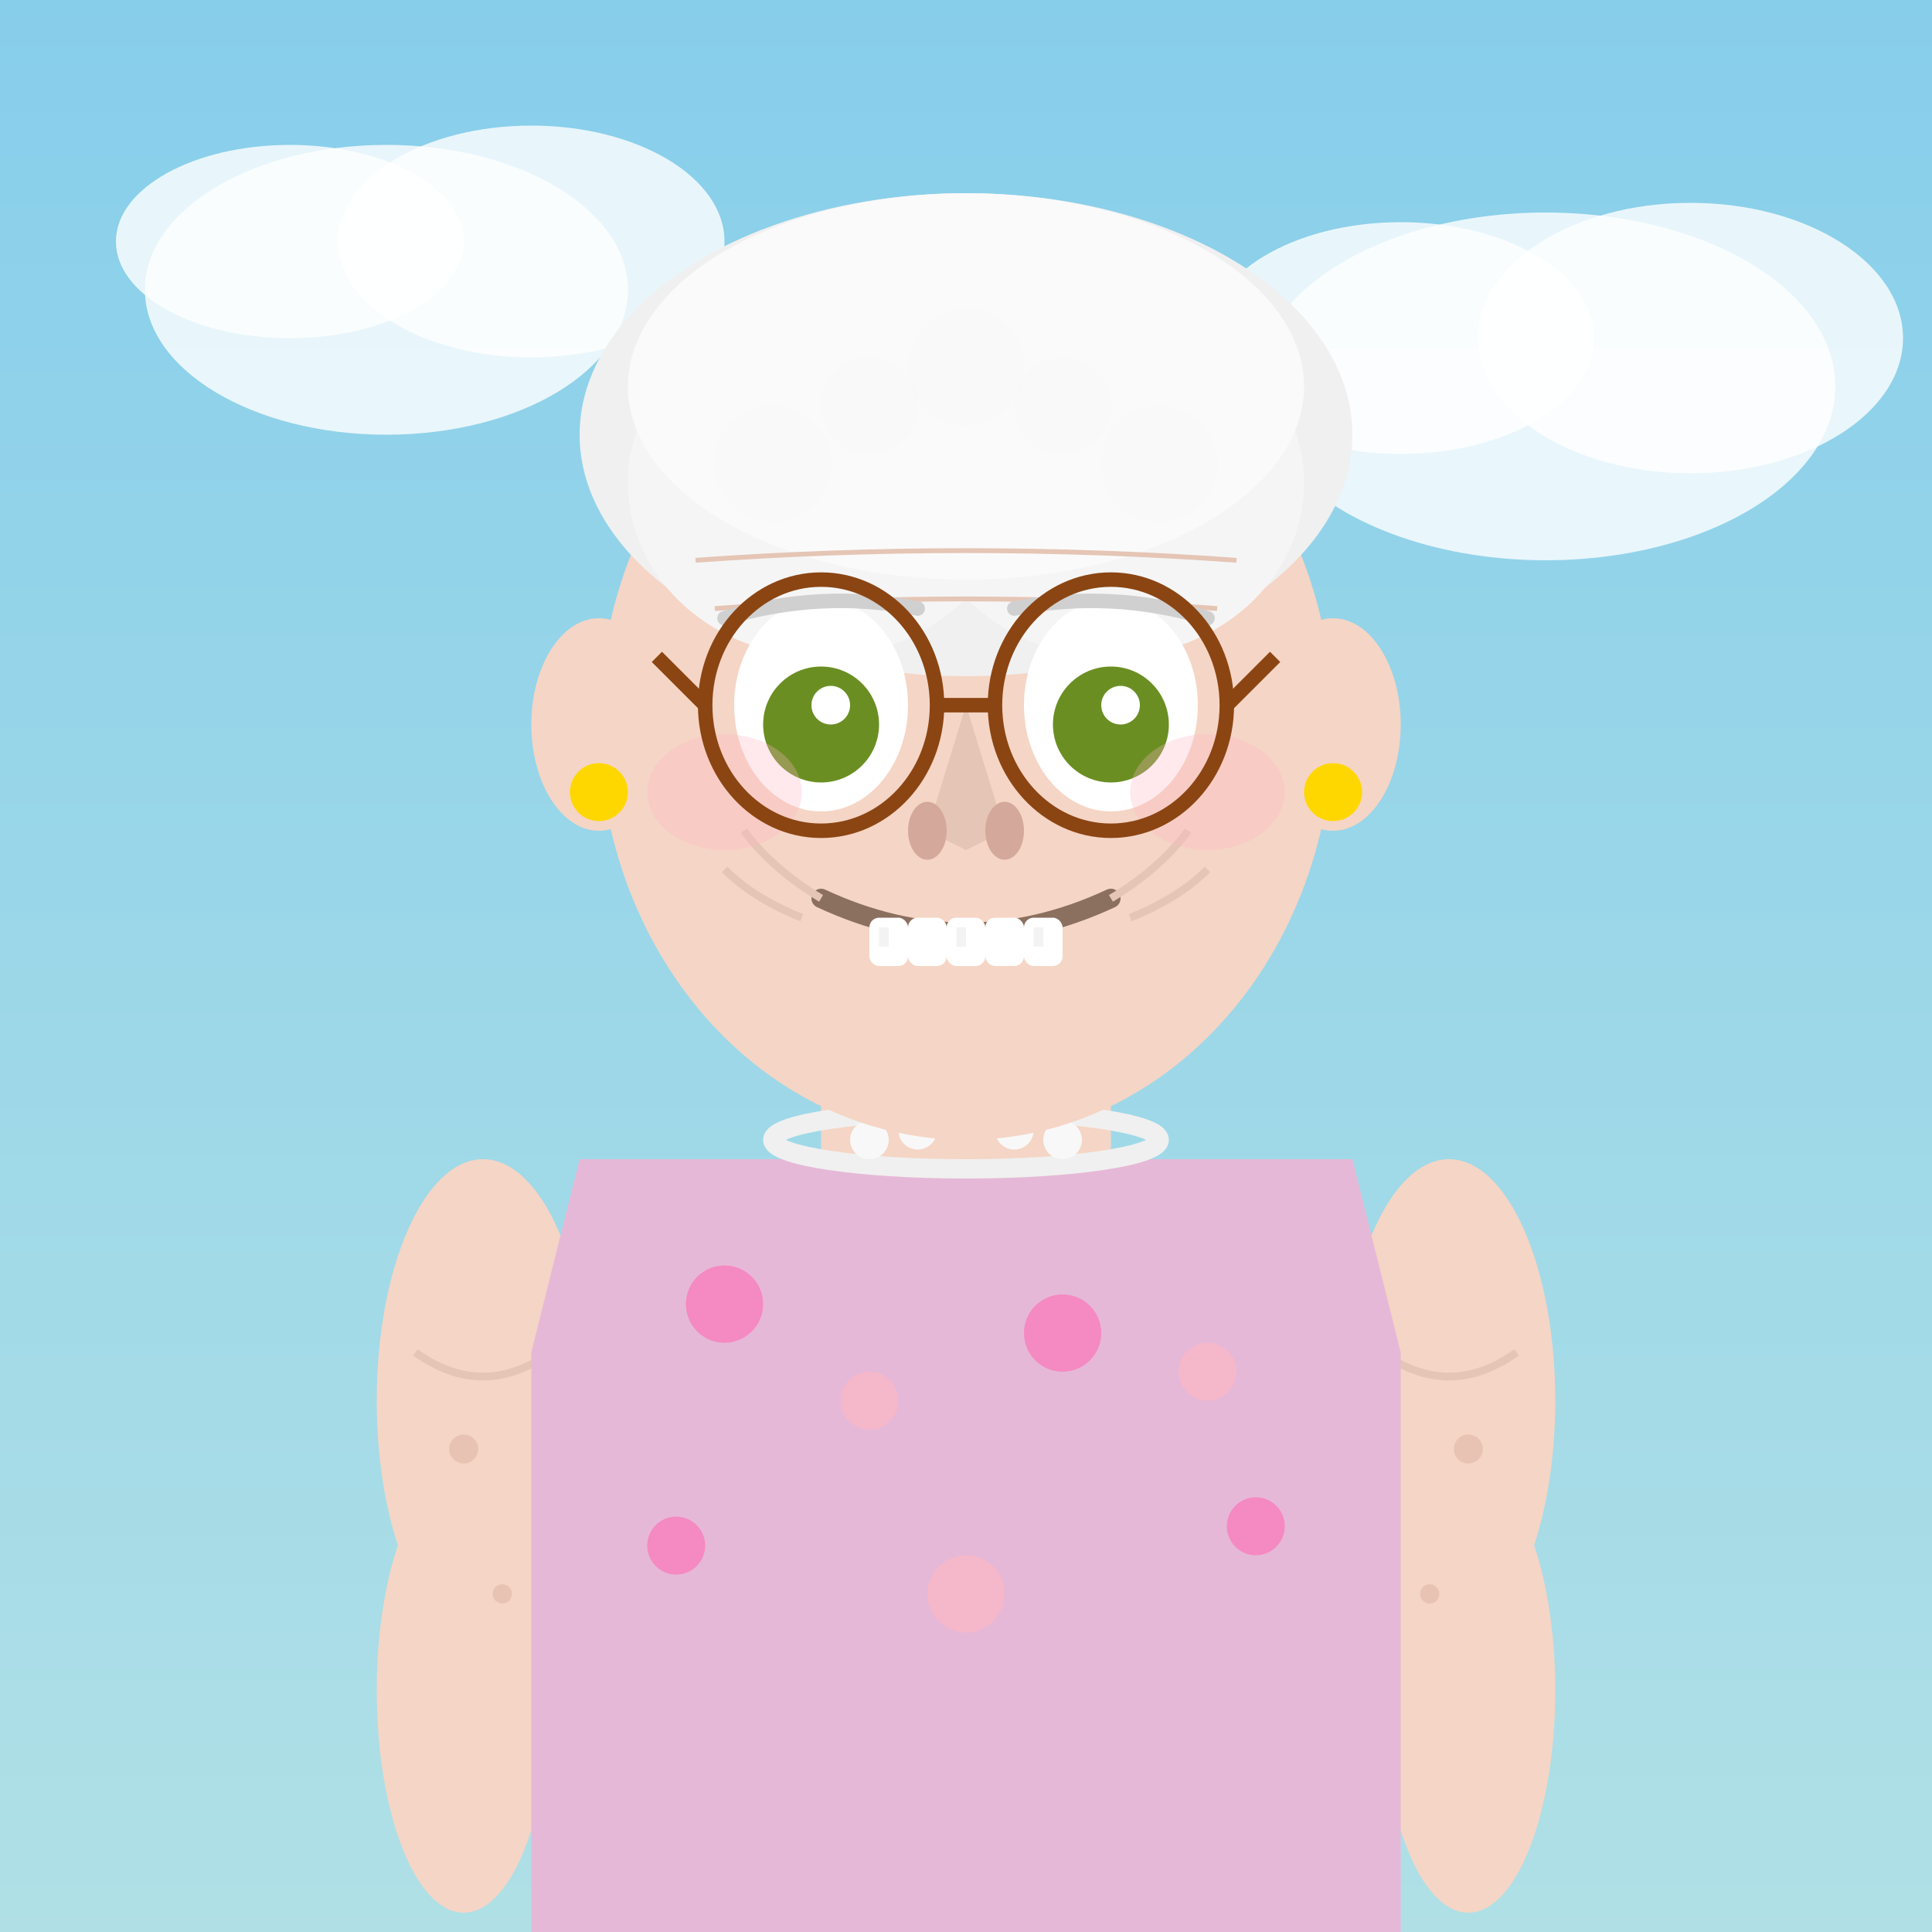 <svg xmlns="http://www.w3.org/2000/svg" viewBox="0 0 200 200" width="200" height="200">
  <rect x="0" y="0" width="200" height="200" fill="#333333" stroke="none"/>
  <!-- Sky background with gradient -->
  <defs>
    <linearGradient id="skyGradient" x1="0%" y1="0%" x2="0%" y2="100%">
      <stop offset="0%" style="stop-color:#87CEEB;stop-opacity:1" />
      <stop offset="100%" style="stop-color:#B0E0E6;stop-opacity:1" />
    </linearGradient>
  </defs>
  
  <rect width="200" height="200" fill="url(#skyGradient)"/>
  
  <!-- Fluffy clouds -->
  <ellipse cx="40" cy="30" rx="25" ry="15" fill="white" opacity="0.8"/>
  <ellipse cx="55" cy="25" rx="20" ry="12" fill="white" opacity="0.8"/>
  <ellipse cx="30" cy="25" rx="18" ry="10" fill="white" opacity="0.8"/>
  
  <ellipse cx="160" cy="40" rx="30" ry="18" fill="white" opacity="0.8"/>
  <ellipse cx="175" cy="35" rx="22" ry="14" fill="white" opacity="0.8"/>
  <ellipse cx="145" cy="35" rx="20" ry="12" fill="white" opacity="0.8"/>
  
  <ellipse cx="100" cy="180" rx="35" ry="20" fill="white" opacity="0.7"/>
  <ellipse cx="120" cy="175" rx="28" ry="16" fill="white" opacity="0.7"/>
  <ellipse cx="80" cy="175" rx="25" ry="14" fill="white" opacity="0.7"/>
  
  <!-- Arms -->
  <!-- Left arm -->
  <ellipse cx="50" cy="145" rx="11" ry="25" fill="#f5d5c5"/>
  <ellipse cx="48" cy="175" rx="9" ry="23" fill="#f5d5c5"/>
  <!-- Arm shading -->
  <path d="M 43 140 Q 50 145 57 140" stroke="#e5c5b5" stroke-width="0.8" fill="none"/>
  <!-- Age spots on arm -->
  <circle cx="48" cy="150" r="1.5" fill="#d4a89a" opacity="0.4"/>
  <circle cx="52" cy="165" r="1" fill="#d4a89a" opacity="0.4"/>
  
  <!-- Right arm -->
  <ellipse cx="150" cy="145" rx="11" ry="25" fill="#f5d5c5"/>
  <ellipse cx="152" cy="175" rx="9" ry="23" fill="#f5d5c5"/>
  <!-- Arm shading -->
  <path d="M 143 140 Q 150 145 157 140" stroke="#e5c5b5" stroke-width="0.8" fill="none"/>
  <!-- Age spots on arm -->
  <circle cx="152" cy="150" r="1.5" fill="#d4a89a" opacity="0.4"/>
  <circle cx="148" cy="165" r="1" fill="#d4a89a" opacity="0.4"/>
  
  <!-- Floral blouse -->
  <path d="M 60 120 L 55 140 L 55 200 L 145 200 L 145 140 L 140 120 Z" fill="#E6B8D7"/>
  <rect x="60" y="120" width="80" height="30" fill="#E6B8D7"/>
  
  <!-- Floral pattern on blouse -->
  <circle cx="75" cy="135" r="4" fill="#FF69B4" opacity="0.6"/>
  <circle cx="90" cy="145" r="3" fill="#FFB6C1" opacity="0.6"/>
  <circle cx="110" cy="138" r="4" fill="#FF69B4" opacity="0.6"/>
  <circle cx="125" cy="142" r="3" fill="#FFB6C1" opacity="0.6"/>
  <circle cx="70" cy="160" r="3" fill="#FF69B4" opacity="0.6"/>
  <circle cx="100" cy="165" r="4" fill="#FFB6C1" opacity="0.6"/>
  <circle cx="130" cy="158" r="3" fill="#FF69B4" opacity="0.6"/>
  
  <!-- Neck -->
  <rect x="85" y="100" width="30" height="20" fill="#f5d5c5"/>
  
  <!-- Pearl necklace -->
  <ellipse cx="100" cy="118" rx="20" ry="3" fill="none" stroke="#f0f0f0" stroke-width="2"/>
  <circle cx="90" cy="118" r="2" fill="#f8f8f8"/>
  <circle cx="95" cy="117" r="2" fill="#f8f8f8"/>
  <circle cx="100" cy="116" r="2" fill="#f8f8f8"/>
  <circle cx="105" cy="117" r="2" fill="#f8f8f8"/>
  <circle cx="110" cy="118" r="2" fill="#f8f8f8"/>
  
  <!-- Head -->
  <ellipse cx="100" cy="75" rx="38" ry="43" fill="#f5d5c5"/>
  
  <!-- Soft white/silver hair - short curly style -->
  <ellipse cx="100" cy="45" rx="40" ry="25" fill="#f0f0f0"/>
  <ellipse cx="85" cy="50" rx="20" ry="18" fill="#f5f5f5"/>
  <ellipse cx="115" cy="50" rx="20" ry="18" fill="#f5f5f5"/>
  <ellipse cx="100" cy="40" rx="35" ry="20" fill="#fafafa"/>
  
  <!-- Hair curls texture -->
  <circle cx="80" cy="48" r="6" fill="#f8f8f8" opacity="0.7"/>
  <circle cx="90" cy="42" r="5" fill="#f8f8f8" opacity="0.7"/>
  <circle cx="100" cy="38" r="6" fill="#f8f8f8" opacity="0.7"/>
  <circle cx="110" cy="42" r="5" fill="#f8f8f8" opacity="0.7"/>
  <circle cx="120" cy="48" r="6" fill="#f8f8f8" opacity="0.7"/>
  
  <!-- Ears with earrings -->
  <ellipse cx="62" cy="75" rx="7" ry="11" fill="#f5d5c5"/>
  <ellipse cx="138" cy="75" rx="7" ry="11" fill="#f5d5c5"/>
  <circle cx="62" cy="82" r="3" fill="#FFD700"/>
  <circle cx="138" cy="82" r="3" fill="#FFD700"/>
  
  <!-- Gentle wrinkles -->
  <path d="M 72 58 Q 100 56 128 58" stroke="#e5c5b5" stroke-width="0.5" fill="none"/>
  <path d="M 74 63 Q 100 61 126 63" stroke="#e5c5b5" stroke-width="0.5" fill="none"/>
  
  <!-- Eyes - kind and bright -->
  <ellipse cx="85" cy="73" rx="9" ry="11" fill="white"/>
  <ellipse cx="115" cy="73" rx="9" ry="11" fill="white"/>
  <circle cx="85" cy="75" r="6" fill="#6B8E23"/>
  <circle cx="115" cy="75" r="6" fill="#6B8E23"/>
  <circle cx="86" cy="73" r="2" fill="white"/>
  <circle cx="116" cy="73" r="2" fill="white"/>
  
  <!-- Eyebrows - thin and arched -->
  <path d="M 75 64 Q 85 61 95 63" stroke="#d0d0d0" stroke-width="1.5" fill="none" stroke-linecap="round"/>
  <path d="M 105 63 Q 115 61 125 64" stroke="#d0d0d0" stroke-width="1.5" fill="none" stroke-linecap="round"/>
  
  <!-- Nose - delicate -->
  <path d="M 100 73 L 96 86 L 100 88 L 104 86 Z" fill="#e5c5b5"/>
  <ellipse cx="96" cy="86" rx="2" ry="3" fill="#d4a89a"/>
  <ellipse cx="104" cy="86" rx="2" ry="3" fill="#d4a89a"/>
  
  <!-- Smile with NICE TEETH -->
  <path d="M 85 93 Q 100 100 115 93" stroke="#8b6f5f" stroke-width="2" fill="none" stroke-linecap="round"/>
  <!-- Upper teeth -->
  <rect x="90" y="95" width="4" height="5" fill="white" rx="1"/>
  <rect x="94" y="95" width="4" height="5" fill="white" rx="1"/>
  <rect x="98" y="95" width="4" height="5" fill="white" rx="1"/>
  <rect x="102" y="95" width="4" height="5" fill="white" rx="1"/>
  <rect x="106" y="95" width="4" height="5" fill="white" rx="1"/>
  <!-- Tooth shine -->
  <rect x="91" y="96" width="1" height="2" fill="#f0f0f0" opacity="0.8"/>
  <rect x="99" y="96" width="1" height="2" fill="#f0f0f0" opacity="0.8"/>
  <rect x="107" y="96" width="1" height="2" fill="#f0f0f0" opacity="0.8"/>
  
  <!-- Smile lines (crow's feet) -->
  <path d="M 115 93 Q 120 90 123 86" stroke="#e5c5b5" stroke-width="0.8" fill="none"/>
  <path d="M 117 95 Q 122 93 125 90" stroke="#e5c5b5" stroke-width="0.8" fill="none"/>
  <path d="M 85 93 Q 80 90 77 86" stroke="#e5c5b5" stroke-width="0.8" fill="none"/>
  <path d="M 83 95 Q 78 93 75 90" stroke="#e5c5b5" stroke-width="0.8" fill="none"/>
  
  <!-- Rosy cheeks -->
  <ellipse cx="75" cy="82" rx="8" ry="6" fill="#FFB6C1" opacity="0.3"/>
  <ellipse cx="125" cy="82" rx="8" ry="6" fill="#FFB6C1" opacity="0.3"/>
  
  <!-- Glasses (optional - stylish reading glasses) -->
  <ellipse cx="85" cy="73" rx="12" ry="13" fill="none" stroke="#8B4513" stroke-width="1.5"/>
  <ellipse cx="115" cy="73" rx="12" ry="13" fill="none" stroke="#8B4513" stroke-width="1.5"/>
  <line x1="97" y1="73" x2="103" y2="73" stroke="#8B4513" stroke-width="1.5"/>
  <path d="M 73 73 Q 70 70 68 68" stroke="#8B4513" stroke-width="1.5" fill="none"/>
  <path d="M 127 73 Q 130 70 132 68" stroke="#8B4513" stroke-width="1.5" fill="none"/>
</svg>
